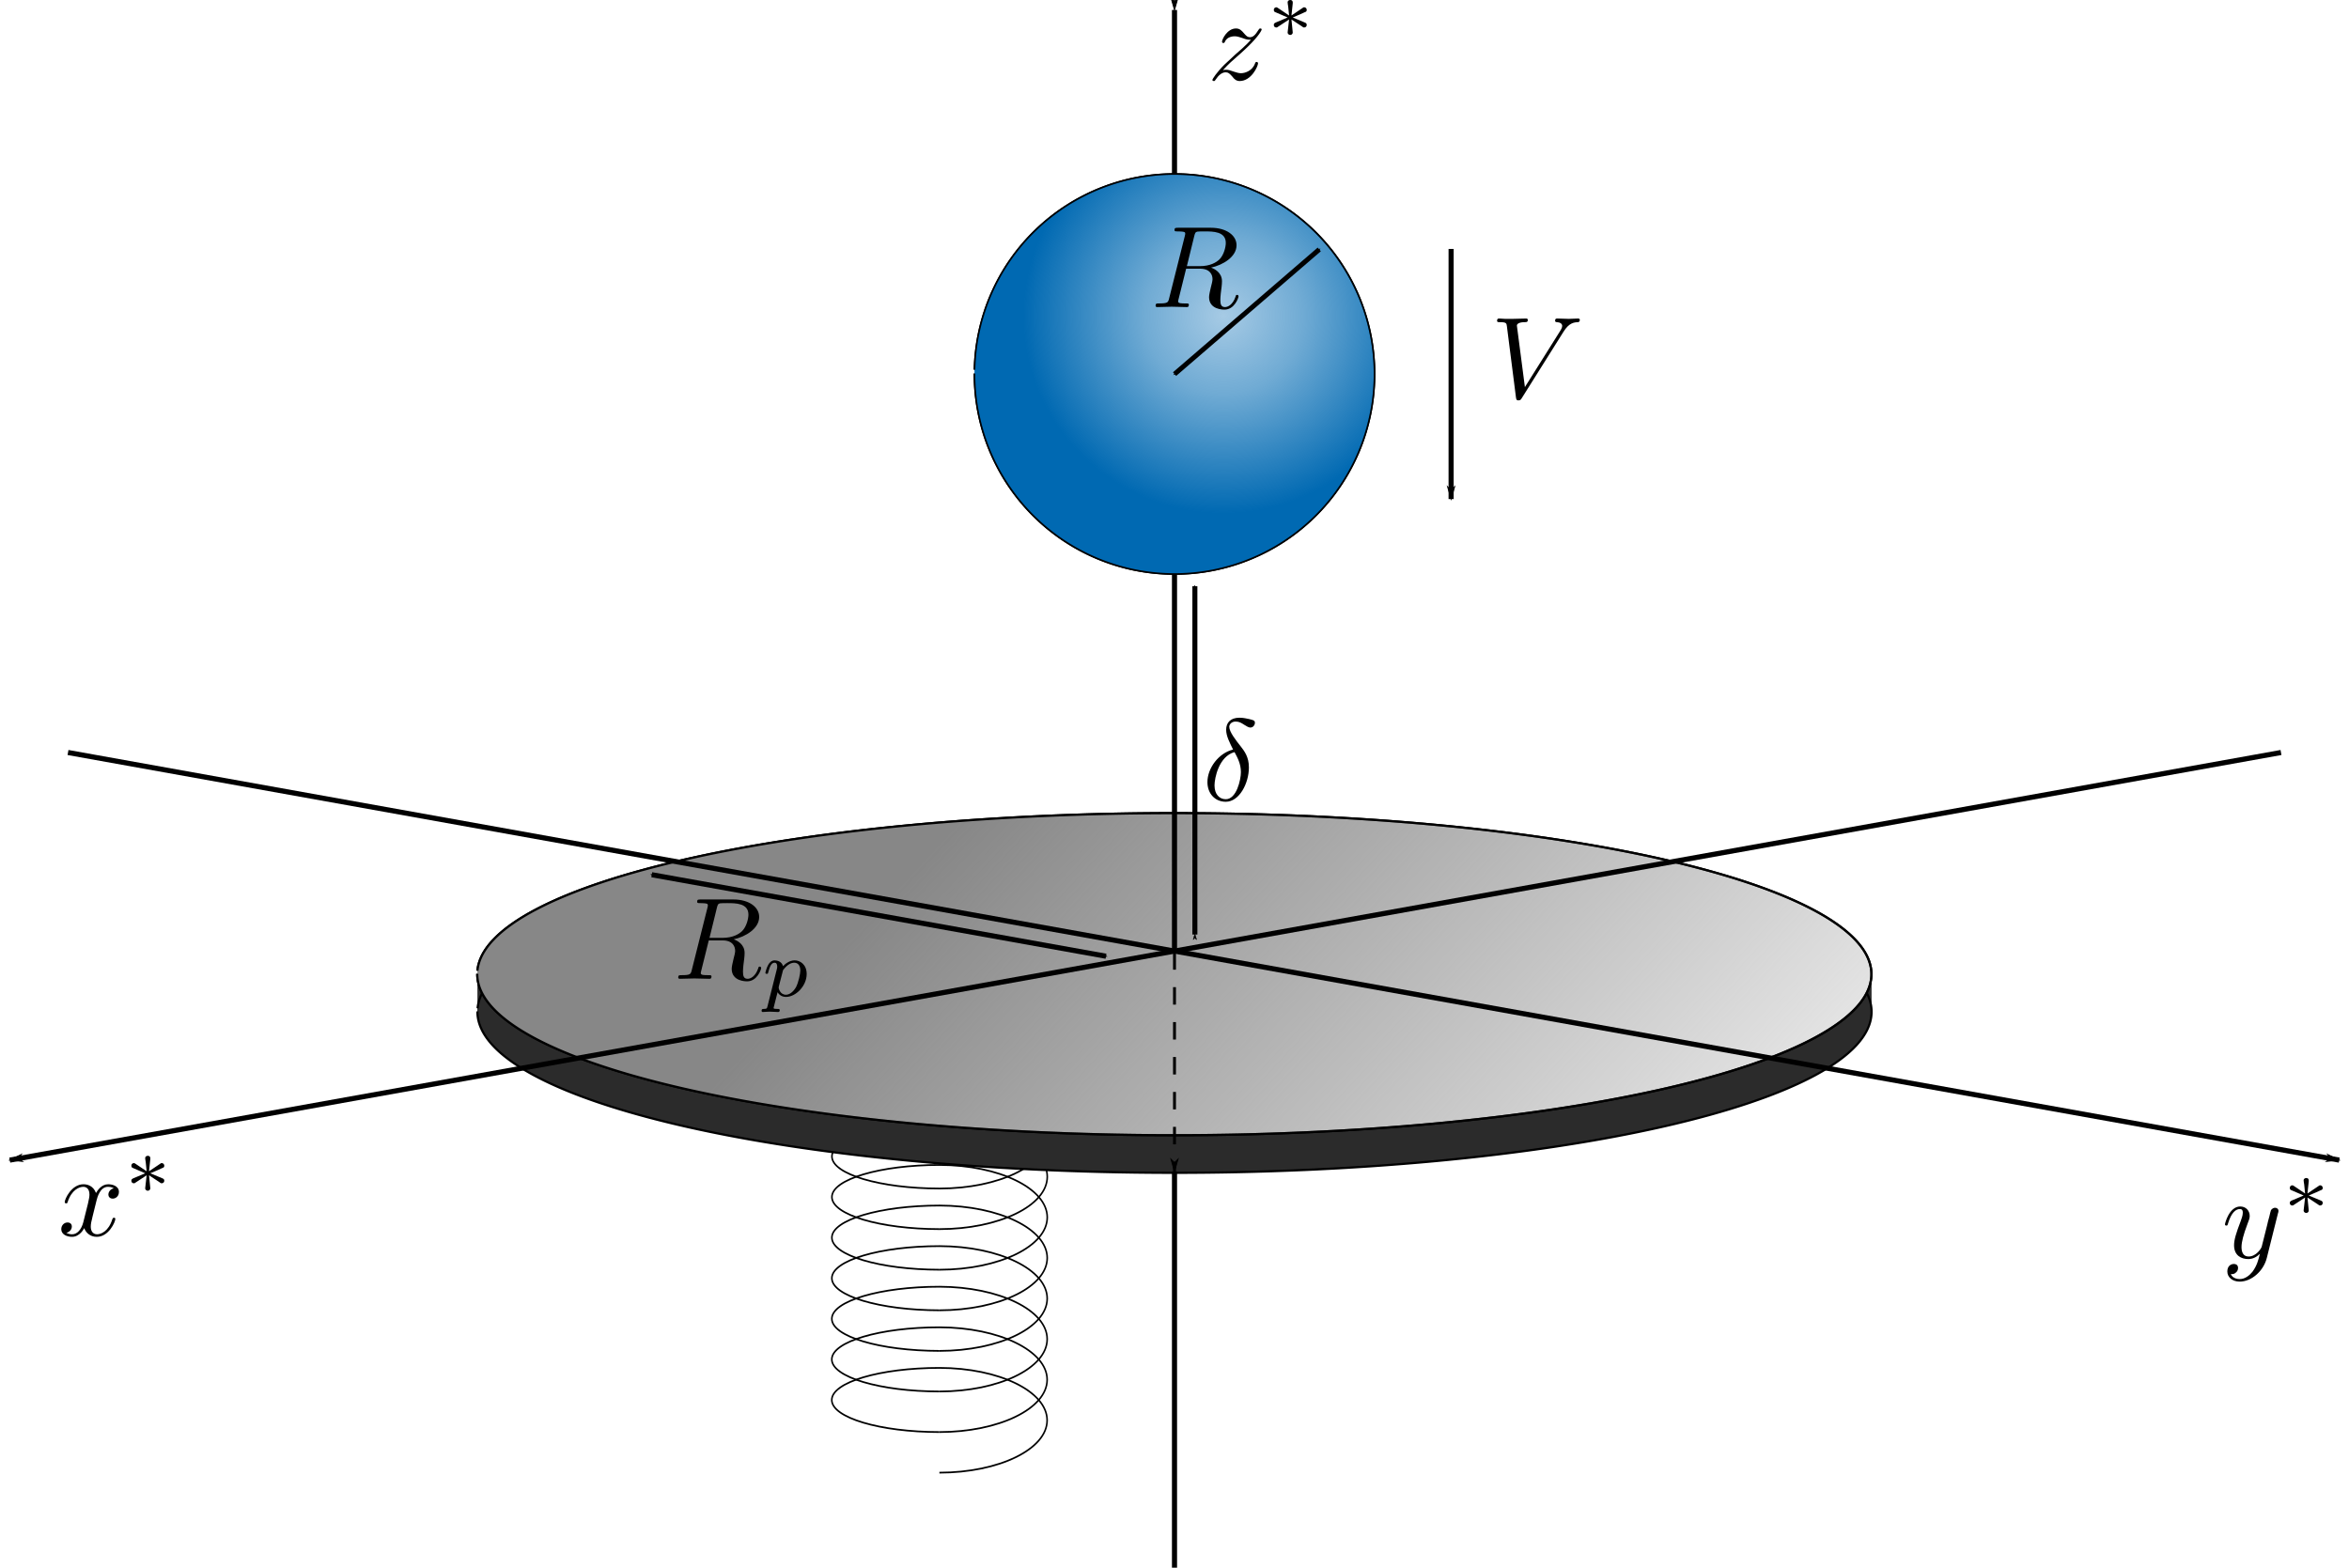<?xml version="1.0" encoding="UTF-8" standalone="no"?>
<svg
   xmlns:ns2="http://www.iki.fi/pav/software/textext/"
   xmlns:dc="http://purl.org/dc/elements/1.1/"
   xmlns:cc="http://creativecommons.org/ns#"
   xmlns:rdf="http://www.w3.org/1999/02/22-rdf-syntax-ns#"
   xmlns:svg="http://www.w3.org/2000/svg"
   xmlns="http://www.w3.org/2000/svg"
   xmlns:xlink="http://www.w3.org/1999/xlink"
   xmlns:sodipodi="http://sodipodi.sourceforge.net/DTD/sodipodi-0.dtd"
   xmlns:inkscape="http://www.inkscape.org/namespaces/inkscape"
   inkscape:export-ydpi="96"
   inkscape:export-xdpi="96"
   inkscape:export-filename="/home/michael/Documents/cantilever_paper_data/Diagrams/schematic_diagram.png"
   sodipodi:docname="schematic_diagram.svg"
   inkscape:version="1.0 (1.0+r73+1)"
   id="svg953"
   version="1.1"
   viewBox="0 0 213.444 142.468"
   height="142.468mm"
   width="213.444mm">
  <defs
     id="defs947">
    <marker
       inkscape:isstock="true"
       style="overflow:visible;"
       id="marker7234"
       refX="0.0"
       refY="0.0"
       orient="auto"
       inkscape:stockid="Arrow1Mend">
      <path
         transform="scale(0.4) rotate(180) translate(10,0)"
         style="fill-rule:evenodd;stroke:#000000;stroke-width:1pt;stroke-opacity:1;fill:#000000;fill-opacity:1"
         d="M 0.0,0.0 L 5.0,-5.0 L -12.5,0.0 L 5.0,5.0 L 0.0,0.0 z "
         id="path7232" />
    </marker>
    <marker
       inkscape:isstock="true"
       style="overflow:visible"
       id="marker7098"
       refX="0"
       refY="0"
       orient="auto"
       inkscape:stockid="Arrow1Mstart">
      <path
         transform="matrix(0.4,0,0,0.4,4,0)"
         style="fill:#000000;fill-opacity:1;fill-rule:evenodd;stroke:#000000;stroke-width:1pt;stroke-opacity:1"
         d="M 0,0 5,-5 -12.5,0 5,5 Z"
         id="path7096" />
    </marker>
    <marker
       inkscape:collect="always"
       inkscape:stockid="Arrow1Mstart"
       orient="auto"
       refY="0"
       refX="0"
       id="marker6305"
       style="overflow:visible"
       inkscape:isstock="true">
      <path
         id="path6303"
         d="M 0,0 5,-5 -12.5,0 5,5 Z"
         style="fill:#000000;fill-opacity:1;fill-rule:evenodd;stroke:#000000;stroke-width:1pt;stroke-opacity:1"
         transform="matrix(0.4,0,0,0.4,4,0)" />
    </marker>
    <marker
       inkscape:isstock="true"
       style="overflow:visible"
       id="marker6133"
       refX="0"
       refY="0"
       orient="auto"
       inkscape:stockid="Arrow1Send">
      <path
         transform="matrix(-0.2,0,0,-0.2,-1.2,0)"
         style="fill:#000000;fill-opacity:1;fill-rule:evenodd;stroke:#000000;stroke-width:1pt;stroke-opacity:1"
         d="M 0,0 5,-5 -12.5,0 5,5 Z"
         id="path6131" />
    </marker>
    <marker
       inkscape:isstock="true"
       style="overflow:visible"
       id="marker6027"
       refX="0"
       refY="0"
       orient="auto"
       inkscape:stockid="Arrow1Mend">
      <path
         transform="matrix(-0.4,0,0,-0.4,-4,0)"
         style="fill:#000000;fill-opacity:1;fill-rule:evenodd;stroke:#000000;stroke-width:1pt;stroke-opacity:1"
         d="M 0,0 5,-5 -12.5,0 5,5 Z"
         id="path6025" />
    </marker>
    <marker
       inkscape:isstock="true"
       style="overflow:visible"
       id="marker5933"
       refX="0"
       refY="0"
       orient="auto"
       inkscape:stockid="Arrow1Sstart">
      <path
         transform="matrix(0.2,0,0,0.2,1.2,0)"
         style="fill:#000000;fill-opacity:1;fill-rule:evenodd;stroke:#000000;stroke-width:1pt;stroke-opacity:1"
         d="M 0,0 5,-5 -12.5,0 5,5 Z"
         id="path5931" />
    </marker>
    <marker
       inkscape:isstock="true"
       style="overflow:visible"
       id="marker5845"
       refX="0"
       refY="0"
       orient="auto"
       inkscape:stockid="Arrow1Mstart">
      <path
         transform="matrix(0.4,0,0,0.4,4,0)"
         style="fill:#000000;fill-opacity:1;fill-rule:evenodd;stroke:#000000;stroke-width:1pt;stroke-opacity:1"
         d="M 0,0 5,-5 -12.5,0 5,5 Z"
         id="path5843" />
    </marker>
    <marker
       inkscape:stockid="Arrow1Send"
       orient="auto"
       refY="0"
       refX="0"
       id="marker5751"
       style="overflow:visible"
       inkscape:isstock="true">
      <path
         id="path5749"
         d="M 0,0 5,-5 -12.5,0 5,5 Z"
         style="fill:#000000;fill-opacity:1;fill-rule:evenodd;stroke:#000000;stroke-width:1pt;stroke-opacity:1"
         transform="matrix(-0.2,0,0,-0.2,-1.2,0)" />
    </marker>
    <marker
       inkscape:isstock="true"
       style="overflow:visible"
       id="Arrow1Sstart"
       refX="0"
       refY="0"
       orient="auto"
       inkscape:stockid="Arrow1Sstart">
      <path
         transform="matrix(0.2,0,0,0.2,1.2,0)"
         style="fill:#000000;fill-opacity:1;fill-rule:evenodd;stroke:#000000;stroke-width:1pt;stroke-opacity:1"
         d="M 0,0 5,-5 -12.5,0 5,5 Z"
         id="path3327" />
    </marker>
    <marker
       inkscape:isstock="true"
       style="overflow:visible"
       id="Arrow1Mend"
       refX="0"
       refY="0"
       orient="auto"
       inkscape:stockid="Arrow1Mend">
      <path
         transform="matrix(-0.4,0,0,-0.4,-4,0)"
         style="fill:#000000;fill-opacity:1;fill-rule:evenodd;stroke:#000000;stroke-width:1pt;stroke-opacity:1"
         d="M 0,0 5,-5 -12.5,0 5,5 Z"
         id="path3324" />
    </marker>
    <marker
       inkscape:collect="always"
       inkscape:isstock="true"
       style="overflow:visible"
       id="Arrow1Mstart"
       refX="0"
       refY="0"
       orient="auto"
       inkscape:stockid="Arrow1Mstart">
      <path
         transform="matrix(0.4,0,0,0.4,4,0)"
         style="fill:#000000;fill-opacity:1;fill-rule:evenodd;stroke:#000000;stroke-width:1pt;stroke-opacity:1"
         d="M 0,0 5,-5 -12.5,0 5,5 Z"
         id="path3321" />
    </marker>
    <marker
       inkscape:stockid="Arrow1Lstart"
       orient="auto"
       refY="0"
       refX="0"
       id="marker3727"
       style="overflow:visible"
       inkscape:isstock="true">
      <path
         id="path3725"
         d="M 0,0 5,-5 -12.5,0 5,5 Z"
         style="fill:#000000;fill-opacity:1;fill-rule:evenodd;stroke:#000000;stroke-width:1pt;stroke-opacity:1"
         transform="matrix(0.8,0,0,0.8,10,0)" />
    </marker>
    <marker
       inkscape:isstock="true"
       style="overflow:visible"
       id="Arrow1Lend"
       refX="0"
       refY="0"
       orient="auto"
       inkscape:stockid="Arrow1Lend">
      <path
         transform="matrix(-0.8,0,0,-0.8,-10,0)"
         style="fill:#000000;fill-opacity:1;fill-rule:evenodd;stroke:#000000;stroke-width:1pt;stroke-opacity:1"
         d="M 0,0 5,-5 -12.5,0 5,5 Z"
         id="path3318" />
    </marker>
    <linearGradient
       id="linearGradient2950"
       inkscape:collect="always">
      <stop
         id="stop2946"
         offset="0"
         style="stop-color:#878787;stop-opacity:1;" />
      <stop
         id="stop2948"
         offset="1"
         style="stop-color:#878787;stop-opacity:0" />
    </linearGradient>
    <marker
       inkscape:collect="always"
       inkscape:isstock="true"
       style="overflow:visible"
       id="marker1868"
       refX="0"
       refY="0"
       orient="auto"
       inkscape:stockid="Arrow1Lstart">
      <path
         transform="matrix(0.8,0,0,0.8,10,0)"
         style="fill:#000000;fill-opacity:1;fill-rule:evenodd;stroke:#000000;stroke-width:1pt;stroke-opacity:1"
         d="M 0,0 5,-5 -12.5,0 5,5 Z"
         id="path1866" />
    </marker>
    <marker
       inkscape:stockid="Arrow1Lstart"
       orient="auto"
       refY="0"
       refX="0"
       id="marker1798"
       style="overflow:visible"
       inkscape:isstock="true"
       inkscape:collect="always">
      <path
         id="path1796"
         d="M 0,0 5,-5 -12.5,0 5,5 Z"
         style="fill:#000000;fill-opacity:1;fill-rule:evenodd;stroke:#000000;stroke-width:1pt;stroke-opacity:1"
         transform="matrix(0.8,0,0,0.8,10,0)" />
    </marker>
    <marker
       inkscape:stockid="Arrow1Lstart"
       orient="auto"
       refY="0"
       refX="0"
       id="Arrow1Lstart"
       style="overflow:visible"
       inkscape:isstock="true">
      <path
         id="path1520"
         d="M 0,0 5,-5 -12.5,0 5,5 Z"
         style="fill:#000000;fill-opacity:1;fill-rule:evenodd;stroke:#000000;stroke-width:1pt;stroke-opacity:1"
         transform="matrix(0.8,0,0,0.8,10,0)" />
    </marker>
    <marker
       inkscape:stockid="Arrow1Lstart"
       orient="auto"
       refY="0"
       refX="0"
       id="marker1868-6"
       style="overflow:visible"
       inkscape:isstock="true">
      <path
         id="path1866-7"
         d="M 0,0 5,-5 -12.5,0 5,5 Z"
         style="fill:#000000;fill-opacity:1;fill-rule:evenodd;stroke:#000000;stroke-width:1pt;stroke-opacity:1"
         transform="matrix(0.8,0,0,0.8,10,0)" />
    </marker>
    <marker
       inkscape:stockid="Arrow1Lstart"
       orient="auto"
       refY="0"
       refX="0"
       id="marker1868-3"
       style="overflow:visible"
       inkscape:isstock="true">
      <path
         id="path1866-5"
         d="M 0,0 5,-5 -12.5,0 5,5 Z"
         style="fill:#000000;fill-opacity:1;fill-rule:evenodd;stroke:#000000;stroke-width:1pt;stroke-opacity:1"
         transform="matrix(0.8,0,0,0.8,10,0)" />
    </marker>
    <radialGradient
       gradientTransform="matrix(0.293,-0.01,0.01,0.289,109.173,53.823)"
       gradientUnits="userSpaceOnUse"
       r="62.066"
       fy="120.264"
       fx="126.128"
       cy="120.264"
       cx="126.128"
       id="radialGradient908"
       xlink:href="#linearGradient902"
       inkscape:collect="always" />
    <linearGradient
       id="linearGradient902"
       inkscape:collect="always">
      <stop
         style="stop-color:#0068b3;stop-opacity:0.349"
         offset="0"
         id="stop900" />
      <stop
         style="stop-color:#0069b2;stop-opacity:0.561"
         offset="0.395"
         id="stop927" />
      <stop
         style="stop-color:#0069b2;stop-opacity:1"
         offset="1"
         id="stop898" />
    </linearGradient>
    <linearGradient
       gradientTransform="translate(0,3.175)"
       gradientUnits="userSpaceOnUse"
       y2="193.354"
       x2="191.269"
       y1="130.048"
       x1="123.334"
       id="linearGradient2952"
       xlink:href="#linearGradient2950"
       inkscape:collect="always" />
  </defs>
  <sodipodi:namedview
     fit-margin-bottom="0"
     fit-margin-right="0"
     fit-margin-left="0"
     fit-margin-top="0"
     inkscape:snap-grids="true"
     inkscape:snap-global="false"
     inkscape:snap-nodes="true"
     inkscape:snap-object-midpoints="true"
     inkscape:snap-smooth-nodes="true"
     inkscape:snap-midpoints="true"
     inkscape:object-paths="true"
     inkscape:snap-intersection-paths="true"
     id="base"
     pagecolor="#ffffff"
     bordercolor="#666666"
     borderopacity="1.0"
     inkscape:pageopacity="0.0"
     inkscape:pageshadow="2"
     inkscape:zoom="0.9899495"
     inkscape:cx="195.6666"
     inkscape:cy="328.21789"
     inkscape:document-units="mm"
     inkscape:current-layer="layer4"
     inkscape:document-rotation="0"
     showgrid="true"
     inkscape:window-width="1853"
     inkscape:window-height="1016"
     inkscape:window-x="1987"
     inkscape:window-y="27"
     inkscape:window-maximized="1">
    <inkscape:grid
       originy="-58.615"
       originx="-36.153"
       type="xygrid"
       id="grid1516" />
  </sodipodi:namedview>
  <g
     inkscape:groupmode="layer"
     id="layer4"
     inkscape:label="Spring">
    <g
       transform="matrix(0,-0.588,0.542,0,-0.747,172.276)"
       id="g3183">
      <path
         sodipodi:nodetypes="cscsc"
         d="m 71.657,158.87 c 0.007,-9.978 2.228,-18.052 4.964,-18.045 2.736,0.007 4.954,8.093 4.953,18.069 -0.014,9.972 -3.638,18.042 -8.103,18.035 -4.464,-0.007 -8.083,-8.089 -8.088,-18.063"
         style="fill:none;fill-opacity:0.349;stroke:#000000;stroke-width:0.264;stroke-linejoin:bevel;stroke-miterlimit:4;stroke-dasharray:none;stroke-opacity:1"
         id="path3098" />
      <path
         id="path3098-3"
         style="fill:none;fill-opacity:0.349;stroke:#000000;stroke-width:0.264;stroke-linejoin:bevel;stroke-miterlimit:4;stroke-dasharray:none;stroke-opacity:1"
         d="m 77.93,158.874 c 0.007,-9.978 2.228,-18.052 4.964,-18.045 2.736,0.007 4.954,8.093 4.953,18.069 -0.014,9.972 -3.638,18.042 -8.103,18.035 -4.464,-0.007 -8.083,-8.089 -8.088,-18.063"
         sodipodi:nodetypes="cscsc" />
      <path
         id="path3098-6"
         style="fill:none;fill-opacity:0.349;stroke:#000000;stroke-width:0.264;stroke-linejoin:bevel;stroke-miterlimit:4;stroke-dasharray:none;stroke-opacity:1"
         d="m 84.203,158.878 c 0.007,-9.978 2.228,-18.052 4.964,-18.045 2.736,0.007 4.954,8.093 4.953,18.069 -0.014,9.972 -3.638,18.042 -8.103,18.035 -4.464,-0.007 -8.083,-8.089 -8.088,-18.063"
         sodipodi:nodetypes="cscsc" />
      <path
         sodipodi:nodetypes="cscsc"
         d="m 90.476,158.882 c 0.007,-9.978 2.228,-18.052 4.964,-18.045 2.736,0.007 4.954,8.093 4.953,18.069 -0.014,9.972 -3.638,18.042 -8.103,18.035 -4.464,-0.007 -8.083,-8.089 -8.088,-18.063"
         style="fill:none;fill-opacity:0.349;stroke:#000000;stroke-width:0.264;stroke-linejoin:bevel;stroke-miterlimit:4;stroke-dasharray:none;stroke-opacity:1"
         id="path3098-6-5" />
      <path
         sodipodi:nodetypes="cscsc"
         d="m 96.749,158.886 c 0.007,-9.978 2.228,-18.052 4.964,-18.045 2.736,0.007 4.954,8.093 4.953,18.069 -0.014,9.972 -3.638,18.042 -8.103,18.035 -4.464,-0.007 -8.083,-8.089 -8.088,-18.063"
         style="fill:none;fill-opacity:0.349;stroke:#000000;stroke-width:0.264;stroke-linejoin:bevel;stroke-miterlimit:4;stroke-dasharray:none;stroke-opacity:1"
         id="path3098-6-3" />
      <path
         sodipodi:nodetypes="cscsc"
         d="m 103.022,158.891 c 0.007,-9.978 2.228,-18.052 4.964,-18.045 2.736,0.007 4.954,8.093 4.953,18.069 -0.014,9.972 -3.638,18.042 -8.103,18.035 -4.464,-0.007 -8.083,-8.089 -8.088,-18.063"
         style="fill:none;fill-opacity:0.349;stroke:#000000;stroke-width:0.264;stroke-linejoin:bevel;stroke-miterlimit:4;stroke-dasharray:none;stroke-opacity:1"
         id="path3098-6-56" />
      <path
         sodipodi:nodetypes="cscsc"
         d="m 109.296,158.895 c 0.007,-9.978 2.228,-18.052 4.964,-18.045 2.736,0.007 4.954,8.093 4.953,18.069 -0.014,9.972 -3.638,18.042 -8.103,18.035 -4.464,-0.007 -8.083,-8.089 -8.088,-18.063"
         style="fill:none;fill-opacity:0.349;stroke:#000000;stroke-width:0.264;stroke-linejoin:bevel;stroke-miterlimit:4;stroke-dasharray:none;stroke-opacity:1"
         id="path3098-6-2" />
      <path
         sodipodi:nodetypes="cscsc"
         d="m 115.569,158.899 c 0.007,-9.978 2.228,-18.052 4.964,-18.045 2.736,0.007 4.954,8.093 4.953,18.069 -0.014,9.972 -3.638,18.042 -8.103,18.035 -4.464,-0.007 -8.083,-8.089 -8.088,-18.063"
         style="fill:none;fill-opacity:0.349;stroke:#000000;stroke-width:0.264;stroke-linejoin:bevel;stroke-miterlimit:4;stroke-dasharray:none;stroke-opacity:1"
         id="path3098-6-9" />
      <path
         sodipodi:nodetypes="cscsc"
         d="m 121.842,158.903 c 0.007,-9.978 2.228,-18.052 4.964,-18.045 2.736,0.007 4.954,8.093 4.953,18.069 -0.014,9.972 -3.638,18.042 -8.103,18.035 -4.464,-0.007 -8.083,-8.089 -8.088,-18.063"
         style="fill:none;fill-opacity:0.349;stroke:#000000;stroke-width:0.264;stroke-linejoin:bevel;stroke-miterlimit:4;stroke-dasharray:none;stroke-opacity:1"
         id="path3098-6-1" />
    </g>
  </g>
  <g
     transform="translate(-36.153,-58.615)"
     sodipodi:insensitive="true"
     inkscape:groupmode="layer"
     id="layer2"
     inkscape:label="Plate">
    <rect
       style="fill:#2b2b2b;fill-opacity:1;stroke:#000000;stroke-width:0;stroke-miterlimit:4;stroke-dasharray:none"
       id="rect1571"
       width="126.681"
       height="3.733"
       x="79.534"
       y="146.829" />
    <path
       d="m 79.549,150.246 a 63.341,14.635 0 0 1 64.39,-14.317 63.341,14.635 0 0 1 62.272,14.809 63.341,14.635 0 0 1 -63.791,14.459 63.341,14.635 0 0 1 -62.885,-14.67"
       sodipodi:arc-type="arc"
       sodipodi:open="true"
       sodipodi:end="3.1439663"
       sodipodi:start="3.1631998"
       sodipodi:ry="14.635174"
       sodipodi:rx="63.340561"
       sodipodi:cy="150.56224"
       sodipodi:cx="142.87508"
       sodipodi:type="arc"
       id="path1569-5"
       style="fill:#2b2b2b;fill-opacity:1;stroke:#000000;stroke-width:0.2;stroke-miterlimit:4;stroke-dasharray:none" />
    <path
       d="m 79.535,146.829 a 63.341,14.635 0 0 1 64.39,-14.317 63.341,14.635 0 0 1 62.272,14.809 63.341,14.635 0 0 1 -63.791,14.459 63.341,14.635 0 0 1 -62.885,-14.67"
       sodipodi:arc-type="arc"
       sodipodi:open="true"
       sodipodi:end="3.1439663"
       sodipodi:start="3.1631998"
       sodipodi:ry="14.635174"
       sodipodi:rx="63.340561"
       sodipodi:cy="147.14555"
       sodipodi:cx="142.86029"
       sodipodi:type="arc"
       id="path1569-0"
       style="fill:#ffffff;fill-opacity:1;stroke:#000000;stroke-width:0.2;stroke-miterlimit:4;stroke-dasharray:none" />
    <path
       style="fill:url(#linearGradient2952);fill-opacity:1;stroke:#000000;stroke-width:0.2;stroke-miterlimit:4;stroke-dasharray:none"
       id="path1569"
       sodipodi:type="arc"
       sodipodi:cx="142.86029"
       sodipodi:cy="147.14555"
       sodipodi:rx="63.340561"
       sodipodi:ry="14.635173"
       sodipodi:start="3.1631998"
       sodipodi:end="3.1439663"
       sodipodi:open="true"
       sodipodi:arc-type="arc"
       d="m 79.535,146.829 a 63.341,14.635 0 0 1 64.39,-14.317 63.341,14.635 0 0 1 62.272,14.809 63.341,14.635 0 0 1 -63.791,14.459 63.341,14.635 0 0 1 -62.885,-14.67" />
  </g>
  <g
     transform="translate(-36.153,-58.615)"
     sodipodi:insensitive="true"
     inkscape:label="Arrows"
     id="layer5"
     inkscape:groupmode="layer">
    <path
       id="path3307"
       d="M 168.01,81.238 V 103.97"
       style="fill:none;stroke:#000000;stroke-width:0.465;stroke-linecap:butt;stroke-linejoin:miter;stroke-miterlimit:4;stroke-dasharray:none;stroke-opacity:1;marker-end:url(#Arrow1Lend)" />
    <g
       transform="matrix(1.058,0,0,1.058,172.186,87.561)"
       ns2:version="1.1.0"
       ns2:texconverter="pdflatex"
       ns2:pdfconverter="inkscape"
       ns2:text="$V$"
       ns2:preamble="/home/michael/.config/inkscape/extensions/textext/default_packages.tex"
       ns2:scale="3.0"
       ns2:alignment="middle center"
       ns2:inkscapeversion="1.0"
       ns2:jacobian_sqrt="1.05833"
       id="g3663">
      <defs
         id="id-898df9f8-8a66-4c51-8e48-7d98f16747d5">
        <g
           id="id-e8c469b8-5e79-46b2-9a43-918c7c1576f9">
          <symbol
             id="id-e5f621ad-723e-4eb1-a841-1a8a818aa8cb"
             overflow="visible">
            <path
               id="id-617fc110-4ffb-4080-b020-3927f0318185"
               d=""
               style="stroke:none" />
          </symbol>
          <symbol
             id="id-3a1cccf0-ae69-4c44-975d-96bff4619fd0"
             overflow="visible">
            <path
               id="id-acde1eeb-9967-4ff1-941a-35ce492bf485"
               d="M 6.266,-5.672 C 6.75,-6.453 7.172,-6.484 7.531,-6.5 c 0.125,-0.016 0.141,-0.172 0.141,-0.188 0,-0.078 -0.062,-0.125 -0.141,-0.125 -0.25,0 -0.547,0.031 -0.812,0.031 -0.328,0 -0.672,-0.031 -0.984,-0.031 -0.062,0 -0.188,0 -0.188,0.188 0,0.109 0.078,0.125 0.156,0.125 0.266,0.016 0.453,0.125 0.453,0.328 0,0.156 -0.141,0.375 -0.141,0.375 l -3.062,4.875 -0.688,-5.281 C 2.266,-6.375 2.5,-6.5 2.953,-6.5 c 0.141,0 0.25,0 0.25,-0.203 0,-0.078 -0.078,-0.109 -0.125,-0.109 -0.406,0 -0.828,0.031 -1.25,0.031 -0.172,0 -0.359,0 -0.547,0 -0.172,0 -0.359,-0.031 -0.531,-0.031 -0.078,0 -0.188,0 -0.188,0.188 0,0.125 0.078,0.125 0.25,0.125 0.547,0 0.562,0.094 0.594,0.344 L 2.188,-0.016 C 2.219,0.188 2.266,0.219 2.391,0.219 c 0.156,0 0.203,-0.047 0.281,-0.172 z m 0,0"
               style="stroke:none" />
          </symbol>
        </g>
      </defs>
      <g
         transform="translate(-149.275,-127.953)"
         id="id-9f1c06e2-c855-4d73-8d90-bf3425fc4c43">
        <g
           id="id-6bcdb9fd-5cab-4c74-8a51-be6ee2851723"
           style="fill:#000000;fill-opacity:1">
          <g
             transform="translate(148.712,134.765)"
             id="g3659">
            <path
               id="id-c41e5110-bff4-4650-a905-8bd2772108cb"
               d="M 6.266,-5.672 C 6.75,-6.453 7.172,-6.484 7.531,-6.5 c 0.125,-0.016 0.141,-0.172 0.141,-0.188 0,-0.078 -0.062,-0.125 -0.141,-0.125 -0.25,0 -0.547,0.031 -0.812,0.031 -0.328,0 -0.672,-0.031 -0.984,-0.031 -0.062,0 -0.188,0 -0.188,0.188 0,0.109 0.078,0.125 0.156,0.125 0.266,0.016 0.453,0.125 0.453,0.328 0,0.156 -0.141,0.375 -0.141,0.375 l -3.062,4.875 -0.688,-5.281 C 2.266,-6.375 2.5,-6.5 2.953,-6.5 c 0.141,0 0.25,0 0.25,-0.203 0,-0.078 -0.078,-0.109 -0.125,-0.109 -0.406,0 -0.828,0.031 -1.25,0.031 -0.172,0 -0.359,0 -0.547,0 -0.172,0 -0.359,-0.031 -0.531,-0.031 -0.078,0 -0.188,0 -0.188,0.188 0,0.125 0.078,0.125 0.25,0.125 0.547,0 0.562,0.094 0.594,0.344 L 2.188,-0.016 C 2.219,0.188 2.266,0.219 2.391,0.219 c 0.156,0 0.203,-0.047 0.281,-0.172 z m 0,0"
               style="stroke:none" />
          </g>
        </g>
      </g>
    </g>
    <path
       id="path5747"
       d="M 144.727,143.544 V 111.891"
       style="fill:none;stroke:#000000;stroke-width:0.455;stroke-linecap:butt;stroke-linejoin:bevel;stroke-miterlimit:4;stroke-dasharray:none;stroke-opacity:1;marker-start:url(#marker6305);marker-end:url(#marker6027)" />
    <g
       transform="matrix(1.058,0,0,1.058,145.867,123.839)"
       ns2:version="1.1.0"
       ns2:texconverter="pdflatex"
       ns2:pdfconverter="inkscape"
       ns2:text="$\\delta$"
       ns2:preamble="/home/michael/.config/inkscape/extensions/textext/default_packages.tex"
       ns2:scale="3.0"
       ns2:alignment="middle center"
       ns2:inkscapeversion="1.0"
       ns2:jacobian_sqrt="1.05833"
       id="g6533">
      <defs
         id="id-60f81b8f-d2de-4475-a3d3-8d552949d1cc">
        <g
           id="id-8bfb07e8-4141-42dd-bbf1-c22673f25b69">
          <symbol
             id="id-76bbc92c-3c62-4d6e-a887-454316eb20b5"
             overflow="visible">
            <path
               id="id-8c9634ec-e7c7-416a-a9ad-1d6cccd729c2"
               d=""
               style="stroke:none" />
          </symbol>
          <symbol
             id="id-dc662484-9358-4309-9912-c89310daa30d"
             overflow="visible">
            <path
               id="id-4b41b0ff-9df3-4f0a-b2e3-b1aa9213e4de"
               d="M 2.625,-4.359 C 1.391,-4.062 0.422,-2.766 0.422,-1.562 0.422,-0.594 1.062,0.125 2,0.125 c 1.156,0 1.984,-1.578 1.984,-2.953 0,-0.906 -0.391,-1.406 -0.734,-1.844 C 2.891,-5.125 2.297,-5.875 2.297,-6.312 c 0,-0.219 0.203,-0.453 0.547,-0.453 0.312,0 0.5,0.125 0.719,0.266 0.203,0.125 0.391,0.25 0.547,0.25 C 4.359,-6.25 4.5,-6.484 4.5,-6.656 4.5,-6.875 4.344,-6.891 3.984,-6.984 3.469,-7.094 3.328,-7.094 3.172,-7.094 c -0.781,0 -1.141,0.438 -1.141,1.031 0,0.547 0.297,1.094 0.594,1.703 z m 0.125,0.219 c 0.25,0.469 0.547,1 0.547,1.719 0,0.656 -0.375,2.328 -1.297,2.328 -0.547,0 -0.969,-0.422 -0.969,-1.188 0,-0.625 0.375,-2.5 1.719,-2.859 z m 0,0"
               style="stroke:none" />
          </symbol>
        </g>
      </defs>
      <g
         transform="translate(-149.134,-127.671)"
         id="id-39091222-dc44-49cb-99d1-49bf2c4b8949">
        <g
           id="id-619357b3-2293-4d9a-ab93-018bbf4f67e3"
           style="fill:#000000;fill-opacity:1">
          <g
             transform="translate(148.712,134.765)"
             id="g6529">
            <path
               id="id-930a28fc-0a5f-40a5-95bb-ac6fa037c3ac"
               d="M 2.625,-4.359 C 1.391,-4.062 0.422,-2.766 0.422,-1.562 0.422,-0.594 1.062,0.125 2,0.125 c 1.156,0 1.984,-1.578 1.984,-2.953 0,-0.906 -0.391,-1.406 -0.734,-1.844 C 2.891,-5.125 2.297,-5.875 2.297,-6.312 c 0,-0.219 0.203,-0.453 0.547,-0.453 0.312,0 0.5,0.125 0.719,0.266 0.203,0.125 0.391,0.25 0.547,0.25 C 4.359,-6.25 4.5,-6.484 4.5,-6.656 4.5,-6.875 4.344,-6.891 3.984,-6.984 3.469,-7.094 3.328,-7.094 3.172,-7.094 c -0.781,0 -1.141,0.438 -1.141,1.031 0,0.547 0.297,1.094 0.594,1.703 z m 0.125,0.219 c 0.25,0.469 0.547,1 0.547,1.719 0,0.656 -0.375,2.328 -1.297,2.328 -0.547,0 -0.969,-0.422 -0.969,-1.188 0,-0.625 0.375,-2.5 1.719,-2.859 z m 0,0"
               style="stroke:none" />
          </g>
        </g>
      </g>
    </g>
  </g>
  <g
     transform="translate(-36.153,-58.615)"
     inkscape:label="Axes"
     inkscape:groupmode="layer"
     id="layer1"
     sodipodi:insensitive="true">
    <path
       sodipodi:nodetypes="cccc"
       style="fill:none;stroke:#000000;stroke-width:0.465;stroke-linecap:butt;stroke-linejoin:miter;stroke-miterlimit:4;stroke-dasharray:none;stroke-opacity:1;marker-start:url(#marker1798)"
       d="m 142.875,59.52 v 85.631 m 0,19.926 v 36.006"
       id="path1518" />
    <path
       style="fill:none;stroke:#000000;stroke-width:0.465;stroke-linecap:butt;stroke-linejoin:miter;stroke-miterlimit:4;stroke-dasharray:none;stroke-opacity:1;marker-start:url(#marker1868)"
       d="M 37.042,164.042 243.417,127"
       id="path1830" />
    <path
       id="path1830-6"
       d="M 248.708,164.042 42.333,127"
       style="fill:none;stroke:#000000;stroke-width:0.465;stroke-linecap:butt;stroke-linejoin:miter;stroke-miterlimit:4;stroke-dasharray:none;stroke-opacity:1;marker-start:url(#marker1868-3)" />
    <g
       transform="matrix(1.058,0,0,1.058,238.326,165.671)"
       ns2:version="1.1.0"
       ns2:texconverter="pdflatex"
       ns2:pdfconverter="inkscape"
       ns2:text="$y^*$"
       ns2:preamble="/home/michael/.config/inkscape/extensions/textext/default_packages.tex"
       ns2:scale="3.0"
       ns2:alignment="middle center"
       ns2:inkscapeversion="1.0"
       ns2:jacobian_sqrt="1.05833"
       id="g3131">
      <defs
         id="id-2a45403e-f851-474f-9c79-f7ce6e74ec08">
        <g
           id="id-52581047-843a-485e-90cd-ec26acb77300">
          <symbol
             id="id-e32b170e-f401-405c-b740-6b9c8a53c2e4"
             overflow="visible">
            <path
               id="id-cc6ce988-cd79-4820-9505-7435a17277e9"
               d=""
               style="stroke:none" />
          </symbol>
          <symbol
             id="id-6774b4a7-0dfa-452c-8975-76be099b524f"
             overflow="visible">
            <path
               id="id-e0ff56e4-2f1e-4aae-bff4-7d4580914a61"
               d="m 4.844,-3.797 c 0.047,-0.141 0.047,-0.156 0.047,-0.234 0,-0.172 -0.141,-0.266 -0.297,-0.266 -0.094,0 -0.25,0.062 -0.344,0.203 -0.016,0.062 -0.109,0.359 -0.141,0.547 -0.078,0.25 -0.141,0.531 -0.203,0.797 l -0.453,1.797 c -0.031,0.141 -0.469,0.844 -1.125,0.844 -0.5,0 -0.609,-0.438 -0.609,-0.812 C 1.719,-1.375 1.891,-2 2.219,-2.875 2.375,-3.281 2.422,-3.391 2.422,-3.594 c 0,-0.438 -0.312,-0.812 -0.812,-0.812 -0.953,0 -1.312,1.453 -1.312,1.531 0,0.109 0.094,0.109 0.109,0.109 0.109,0 0.109,-0.031 0.156,-0.188 0.281,-0.938 0.672,-1.234 1.016,-1.234 0.078,0 0.25,0 0.25,0.312 0,0.25 -0.109,0.516 -0.172,0.703 -0.406,1.062 -0.578,1.625 -0.578,2.094 0,0.891 0.625,1.188 1.219,1.188 0.391,0 0.719,-0.172 1,-0.453 -0.125,0.516 -0.25,1.016 -0.641,1.547 -0.266,0.328 -0.641,0.625 -1.094,0.625 -0.141,0 -0.594,-0.031 -0.766,-0.422 0.156,0 0.297,0 0.422,-0.125 C 1.328,1.203 1.422,1.062 1.422,0.875 1.422,0.562 1.156,0.531 1.062,0.531 0.828,0.531 0.5,0.688 0.5,1.172 c 0,0.5 0.438,0.875 1.062,0.875 1.016,0 2.047,-0.906 2.328,-2.031 z m 0,0"
               style="stroke:none" />
          </symbol>
          <symbol
             id="id-d3426356-9d56-4543-9801-f2db60f4a800"
             overflow="visible">
            <path
               id="id-b502f014-b8f4-4a6b-91f5-9951fb1487cf"
               d=""
               style="stroke:none" />
          </symbol>
          <symbol
             id="id-ab1fb2f0-e992-46a2-9523-fea2e9641c3b"
             overflow="visible">
            <path
               id="id-75fc6b7b-cc3e-4e61-81b1-8ace64181cff"
               d="m 2.25,-1.734 c 0.578,-0.25 0.828,-0.344 1,-0.438 0.141,-0.047 0.203,-0.078 0.203,-0.219 0,-0.109 -0.094,-0.219 -0.219,-0.219 -0.047,0 -0.062,0 -0.141,0.062 L 2.141,-1.906 2.25,-2.938 c 0.016,-0.125 0,-0.297 -0.219,-0.297 -0.078,0 -0.219,0.047 -0.219,0.203 0,0.062 0.031,0.266 0.047,0.344 0.016,0.109 0.062,0.625 0.078,0.781 L 0.984,-2.547 c -0.062,-0.031 -0.078,-0.062 -0.141,-0.062 -0.141,0 -0.219,0.109 -0.219,0.219 0,0.141 0.078,0.188 0.141,0.203 L 1.812,-1.734 c -0.562,0.25 -0.828,0.344 -1,0.422 -0.125,0.062 -0.188,0.094 -0.188,0.219 0,0.125 0.078,0.219 0.219,0.219 0.047,0 0.062,0 0.141,-0.062 l 0.953,-0.625 -0.125,1.109 c 0,0.156 0.141,0.219 0.219,0.219 0.094,0 0.219,-0.062 0.219,-0.219 0,-0.062 -0.031,-0.266 -0.031,-0.328 -0.016,-0.125 -0.062,-0.625 -0.078,-0.781 L 2.969,-1.016 C 3.156,-0.875 3.172,-0.875 3.234,-0.875 c 0.125,0 0.219,-0.094 0.219,-0.219 0,-0.141 -0.094,-0.172 -0.156,-0.203 z m 0,0"
               style="stroke:none" />
          </symbol>
        </g>
      </defs>
      <g
         transform="translate(-149.009,-127.915)"
         id="id-8267dd69-72ef-41ca-abe5-82af4223467f">
        <g
           id="id-63bcca25-d905-442c-8ea8-f4b2bd509638"
           style="fill:#000000;fill-opacity:1">
          <g
             transform="translate(148.712,134.765)"
             id="g3123">
            <path
               id="id-5c212084-6e81-420d-bdea-08d3b09300a1"
               d="m 4.844,-3.797 c 0.047,-0.141 0.047,-0.156 0.047,-0.234 0,-0.172 -0.141,-0.266 -0.297,-0.266 -0.094,0 -0.25,0.062 -0.344,0.203 -0.016,0.062 -0.109,0.359 -0.141,0.547 -0.078,0.25 -0.141,0.531 -0.203,0.797 l -0.453,1.797 c -0.031,0.141 -0.469,0.844 -1.125,0.844 -0.5,0 -0.609,-0.438 -0.609,-0.812 C 1.719,-1.375 1.891,-2 2.219,-2.875 2.375,-3.281 2.422,-3.391 2.422,-3.594 c 0,-0.438 -0.312,-0.812 -0.812,-0.812 -0.953,0 -1.312,1.453 -1.312,1.531 0,0.109 0.094,0.109 0.109,0.109 0.109,0 0.109,-0.031 0.156,-0.188 0.281,-0.938 0.672,-1.234 1.016,-1.234 0.078,0 0.25,0 0.25,0.312 0,0.25 -0.109,0.516 -0.172,0.703 -0.406,1.062 -0.578,1.625 -0.578,2.094 0,0.891 0.625,1.188 1.219,1.188 0.391,0 0.719,-0.172 1,-0.453 -0.125,0.516 -0.25,1.016 -0.641,1.547 -0.266,0.328 -0.641,0.625 -1.094,0.625 -0.141,0 -0.594,-0.031 -0.766,-0.422 0.156,0 0.297,0 0.422,-0.125 C 1.328,1.203 1.422,1.062 1.422,0.875 1.422,0.562 1.156,0.531 1.062,0.531 0.828,0.531 0.5,0.688 0.5,1.172 c 0,0.5 0.438,0.875 1.062,0.875 1.016,0 2.047,-0.906 2.328,-2.031 z m 0,0"
               style="stroke:none" />
          </g>
        </g>
        <g
           id="id-447076ec-35d8-49eb-a0a0-ccf0cd23b378"
           style="fill:#000000;fill-opacity:1">
          <g
             transform="translate(153.954,131.149)"
             id="g3127">
            <path
               id="id-bbcfb4bf-8c6e-45cc-b411-d4050483282e"
               d="m 2.25,-1.734 c 0.578,-0.25 0.828,-0.344 1,-0.438 0.141,-0.047 0.203,-0.078 0.203,-0.219 0,-0.109 -0.094,-0.219 -0.219,-0.219 -0.047,0 -0.062,0 -0.141,0.062 L 2.141,-1.906 2.25,-2.938 c 0.016,-0.125 0,-0.297 -0.219,-0.297 -0.078,0 -0.219,0.047 -0.219,0.203 0,0.062 0.031,0.266 0.047,0.344 0.016,0.109 0.062,0.625 0.078,0.781 L 0.984,-2.547 c -0.062,-0.031 -0.078,-0.062 -0.141,-0.062 -0.141,0 -0.219,0.109 -0.219,0.219 0,0.141 0.078,0.188 0.141,0.203 L 1.812,-1.734 c -0.562,0.25 -0.828,0.344 -1,0.422 -0.125,0.062 -0.188,0.094 -0.188,0.219 0,0.125 0.078,0.219 0.219,0.219 0.047,0 0.062,0 0.141,-0.062 l 0.953,-0.625 -0.125,1.109 c 0,0.156 0.141,0.219 0.219,0.219 0.094,0 0.219,-0.062 0.219,-0.219 0,-0.062 -0.031,-0.266 -0.031,-0.328 -0.016,-0.125 -0.062,-0.625 -0.078,-0.781 L 2.969,-1.016 C 3.156,-0.875 3.172,-0.875 3.234,-0.875 c 0.125,0 0.219,-0.094 0.219,-0.219 0,-0.141 -0.094,-0.172 -0.156,-0.203 z m 0,0"
               style="stroke:none" />
          </g>
        </g>
      </g>
    </g>
    <g
       transform="matrix(1.058,0,0,1.058,146.318,58.616)"
       ns2:version="1.1.0"
       ns2:texconverter="pdflatex"
       ns2:pdfconverter="inkscape"
       ns2:text="$z^*$"
       ns2:preamble="/home/michael/.config/inkscape/extensions/textext/default_packages.tex"
       ns2:scale="3.0"
       ns2:alignment="middle center"
       ns2:inkscapeversion="1.0"
       ns2:jacobian_sqrt="1.05833"
       id="g3244">
      <defs
         id="id-159940a0-844f-46af-8dfe-83726cd7f67a">
        <g
           id="id-bfe8f3dd-7c5c-4068-9ce0-d4df61776193">
          <symbol
             id="id-6e136864-c4ca-4cbb-8ede-455993256952"
             overflow="visible">
            <path
               id="id-af0343b4-cc60-4083-a22c-4676c897e68f"
               d=""
               style="stroke:none" />
          </symbol>
          <symbol
             id="id-671d3287-d2c6-49fb-83be-126ecf95dc29"
             overflow="visible">
            <path
               id="id-504961c2-f8f4-44cf-a55d-94026be0a173"
               d="m 1.328,-0.828 c 0.531,-0.578 0.828,-0.828 1.188,-1.141 0,0 0.609,-0.531 0.969,-0.891 C 4.438,-3.781 4.656,-4.266 4.656,-4.312 c 0,-0.094 -0.094,-0.094 -0.109,-0.094 -0.078,0 -0.094,0.016 -0.156,0.109 -0.297,0.484 -0.5,0.641 -0.734,0.641 -0.25,0 -0.359,-0.156 -0.516,-0.328 -0.188,-0.219 -0.359,-0.422 -0.688,-0.422 -0.75,0 -1.203,0.922 -1.203,1.141 0,0.047 0.031,0.109 0.109,0.109 0.094,0 0.109,-0.047 0.141,-0.109 0.188,-0.469 0.766,-0.469 0.844,-0.469 0.203,0 0.391,0.062 0.625,0.141 0.406,0.156 0.516,0.156 0.766,0.156 -0.359,0.422 -1.188,1.141 -1.375,1.297 l -0.906,0.844 C 0.781,-0.625 0.422,-0.062 0.422,0.016 c 0,0.094 0.109,0.094 0.125,0.094 0.078,0 0.094,-0.016 0.156,-0.125 0.234,-0.359 0.531,-0.625 0.859,-0.625 0.219,0 0.328,0.094 0.578,0.375 0.156,0.219 0.344,0.375 0.625,0.375 1,0 1.578,-1.266 1.578,-1.531 0,-0.047 -0.047,-0.109 -0.125,-0.109 -0.094,0 -0.109,0.062 -0.141,0.141 C 3.844,-0.75 3.203,-0.562 2.875,-0.562 c -0.188,0 -0.375,-0.062 -0.578,-0.125 -0.344,-0.125 -0.5,-0.172 -0.703,-0.172 -0.016,0 -0.172,0 -0.266,0.031 z m 0,0"
               style="stroke:none" />
          </symbol>
          <symbol
             id="id-428a941c-b40d-468d-9629-dab62fdceded"
             overflow="visible">
            <path
               id="id-e4bedc2a-ad9c-43b4-a7f1-2e98de10e573"
               d=""
               style="stroke:none" />
          </symbol>
          <symbol
             id="id-156672af-10c5-484d-adcd-329481006daf"
             overflow="visible">
            <path
               id="id-8110a9ed-cdda-415a-9912-890ee3ca8fa7"
               d="m 2.25,-1.734 c 0.578,-0.25 0.828,-0.344 1,-0.438 0.141,-0.047 0.203,-0.078 0.203,-0.219 0,-0.109 -0.094,-0.219 -0.219,-0.219 -0.047,0 -0.062,0 -0.141,0.062 L 2.141,-1.906 2.25,-2.938 c 0.016,-0.125 0,-0.297 -0.219,-0.297 -0.078,0 -0.219,0.047 -0.219,0.203 0,0.062 0.031,0.266 0.047,0.344 0.016,0.109 0.062,0.625 0.078,0.781 L 0.984,-2.547 c -0.062,-0.031 -0.078,-0.062 -0.141,-0.062 -0.141,0 -0.219,0.109 -0.219,0.219 0,0.141 0.078,0.188 0.141,0.203 L 1.812,-1.734 c -0.562,0.25 -0.828,0.344 -1,0.422 -0.125,0.062 -0.188,0.094 -0.188,0.219 0,0.125 0.078,0.219 0.219,0.219 0.047,0 0.062,0 0.141,-0.062 l 0.953,-0.625 -0.125,1.109 c 0,0.156 0.141,0.219 0.219,0.219 0.094,0 0.219,-0.062 0.219,-0.219 0,-0.062 -0.031,-0.266 -0.031,-0.328 -0.016,-0.125 -0.062,-0.625 -0.078,-0.781 L 2.969,-1.016 C 3.156,-0.875 3.172,-0.875 3.234,-0.875 c 0.125,0 0.219,-0.094 0.219,-0.219 0,-0.141 -0.094,-0.172 -0.156,-0.203 z m 0,0"
               style="stroke:none" />
          </symbol>
        </g>
      </defs>
      <g
         transform="translate(-149.134,-127.915)"
         id="id-48ae19b8-825c-4e98-920d-be51f4e519f2">
        <g
           id="id-c5550ca4-82ab-4db1-a5cb-40b3819e249d"
           style="fill:#000000;fill-opacity:1">
          <g
             transform="translate(148.712,134.765)"
             id="g3236">
            <path
               id="id-f80b70d5-d4e8-40fe-a1b2-f04f55feb306"
               d="m 1.328,-0.828 c 0.531,-0.578 0.828,-0.828 1.188,-1.141 0,0 0.609,-0.531 0.969,-0.891 C 4.438,-3.781 4.656,-4.266 4.656,-4.312 c 0,-0.094 -0.094,-0.094 -0.109,-0.094 -0.078,0 -0.094,0.016 -0.156,0.109 -0.297,0.484 -0.5,0.641 -0.734,0.641 -0.25,0 -0.359,-0.156 -0.516,-0.328 -0.188,-0.219 -0.359,-0.422 -0.688,-0.422 -0.75,0 -1.203,0.922 -1.203,1.141 0,0.047 0.031,0.109 0.109,0.109 0.094,0 0.109,-0.047 0.141,-0.109 0.188,-0.469 0.766,-0.469 0.844,-0.469 0.203,0 0.391,0.062 0.625,0.141 0.406,0.156 0.516,0.156 0.766,0.156 -0.359,0.422 -1.188,1.141 -1.375,1.297 l -0.906,0.844 C 0.781,-0.625 0.422,-0.062 0.422,0.016 c 0,0.094 0.109,0.094 0.125,0.094 0.078,0 0.094,-0.016 0.156,-0.125 0.234,-0.359 0.531,-0.625 0.859,-0.625 0.219,0 0.328,0.094 0.578,0.375 0.156,0.219 0.344,0.375 0.625,0.375 1,0 1.578,-1.266 1.578,-1.531 0,-0.047 -0.047,-0.109 -0.125,-0.109 -0.094,0 -0.109,0.062 -0.141,0.141 C 3.844,-0.75 3.203,-0.562 2.875,-0.562 c -0.188,0 -0.375,-0.062 -0.578,-0.125 -0.344,-0.125 -0.5,-0.172 -0.703,-0.172 -0.016,0 -0.172,0 -0.266,0.031 z m 0,0"
               style="stroke:none" />
          </g>
        </g>
        <g
           id="id-ef8fdf2b-7b0a-4385-b198-1709aac5f8f1"
           style="fill:#000000;fill-opacity:1">
          <g
             transform="translate(153.784,131.149)"
             id="g3240">
            <path
               id="id-66980453-21fc-453d-8cc0-63ca65261a1c"
               d="m 2.25,-1.734 c 0.578,-0.25 0.828,-0.344 1,-0.438 0.141,-0.047 0.203,-0.078 0.203,-0.219 0,-0.109 -0.094,-0.219 -0.219,-0.219 -0.047,0 -0.062,0 -0.141,0.062 L 2.141,-1.906 2.25,-2.938 c 0.016,-0.125 0,-0.297 -0.219,-0.297 -0.078,0 -0.219,0.047 -0.219,0.203 0,0.062 0.031,0.266 0.047,0.344 0.016,0.109 0.062,0.625 0.078,0.781 L 0.984,-2.547 c -0.062,-0.031 -0.078,-0.062 -0.141,-0.062 -0.141,0 -0.219,0.109 -0.219,0.219 0,0.141 0.078,0.188 0.141,0.203 L 1.812,-1.734 c -0.562,0.25 -0.828,0.344 -1,0.422 -0.125,0.062 -0.188,0.094 -0.188,0.219 0,0.125 0.078,0.219 0.219,0.219 0.047,0 0.062,0 0.141,-0.062 l 0.953,-0.625 -0.125,1.109 c 0,0.156 0.141,0.219 0.219,0.219 0.094,0 0.219,-0.062 0.219,-0.219 0,-0.062 -0.031,-0.266 -0.031,-0.328 -0.016,-0.125 -0.062,-0.625 -0.078,-0.781 L 2.969,-1.016 C 3.156,-0.875 3.172,-0.875 3.234,-0.875 c 0.125,0 0.219,-0.094 0.219,-0.219 0,-0.141 -0.094,-0.172 -0.156,-0.203 z m 0,0"
               style="stroke:none" />
          </g>
        </g>
      </g>
    </g>
    <path
       id="path4117"
       d="m 142.875,145.151 7e-5,20.046"
       style="fill:none;stroke:#000000;stroke-width:0.265;stroke-linecap:butt;stroke-linejoin:miter;stroke-miterlimit:4;stroke-dasharray:1.587, 1.587;stroke-dashoffset:0;stroke-opacity:1" />
    <path
       sodipodi:nodetypes="cc"
       id="path4119"
       d="m 136.652,145.515 -41.275,-7.408"
       style="fill:none;stroke:#000000;stroke-width:0.465;stroke-linecap:butt;stroke-linejoin:miter;stroke-miterlimit:4;stroke-dasharray:none;stroke-opacity:1;marker-start:url(#marker7098);marker-end:url(#marker7234)" />
    <g
       transform="matrix(1.058,0,0,1.058,97.779,140.358)"
       ns2:version="1.1.0"
       ns2:texconverter="pdflatex"
       ns2:pdfconverter="inkscape"
       ns2:text="$R_p$"
       ns2:preamble="/home/michael/.config/inkscape/extensions/textext/default_packages.tex"
       ns2:scale="3.0"
       ns2:alignment="middle center"
       ns2:inkscapeversion="1.0"
       ns2:jacobian_sqrt="1.05833"
       id="g4395">
      <defs
         id="id-0470b45b-4a35-4d46-bb30-deee07de2dba">
        <g
           id="id-b8ae5bcd-8957-4865-9d0f-eba2b751ae79">
          <symbol
             id="id-d96f277c-32be-4a43-88e0-62b5b4c5e371"
             overflow="visible">
            <path
               id="id-612f49bb-d6ea-481b-9290-0494139195d6"
               d=""
               style="stroke:none" />
          </symbol>
          <symbol
             id="id-c8e4a004-64fd-4b1e-bbf8-c710304ebf59"
             overflow="visible">
            <path
               id="id-0ffd3223-a4a0-41be-867c-fe8c5c26cd5c"
               d="m 3.734,-6.125 c 0.062,-0.234 0.094,-0.328 0.281,-0.359 C 4.109,-6.5 4.422,-6.5 4.625,-6.5 c 0.703,0 1.812,0 1.812,0.984 0,0.344 -0.156,1.031 -0.547,1.422 -0.266,0.25 -0.781,0.578 -1.688,0.578 H 3.094 Z m 1.438,2.734 c 1.016,-0.219 2.188,-0.922 2.188,-1.922 0,-0.859 -0.891,-1.5 -2.203,-1.5 H 2.328 c -0.203,0 -0.297,0 -0.297,0.203 C 2.031,-6.5 2.125,-6.5 2.312,-6.5 c 0.016,0 0.203,0 0.375,0.016 0.188,0.031 0.266,0.031 0.266,0.172 0,0.031 0,0.062 -0.031,0.188 l -1.344,5.344 C 1.484,-0.391 1.469,-0.312 0.672,-0.312 0.5,-0.312 0.406,-0.312 0.406,-0.109 0.406,0 0.531,0 0.547,0 c 0.281,0 0.984,-0.031 1.25,-0.031 0.281,0 1,0.031 1.281,0.031 0.078,0 0.188,0 0.188,-0.203 0,-0.109 -0.078,-0.109 -0.281,-0.109 -0.359,0 -0.641,0 -0.641,-0.172 0,-0.062 0.016,-0.109 0.031,-0.172 l 0.656,-2.641 h 1.188 c 0.906,0 1.078,0.562 1.078,0.906 0,0.141 -0.078,0.453 -0.141,0.688 C 5.094,-1.422 5,-1.062 5,-0.859 5,0.219 6.203,0.219 6.328,0.219 c 0.844,0 1.203,-1 1.203,-1.141 0,-0.125 -0.109,-0.125 -0.125,-0.125 -0.094,0 -0.109,0.062 -0.125,0.141 C 7.031,-0.172 6.594,0 6.375,0 6.047,0 5.969,-0.219 5.969,-0.609 c 0,-0.312 0.062,-0.812 0.109,-1.141 0.016,-0.141 0.031,-0.328 0.031,-0.469 0,-0.766 -0.672,-1.078 -0.938,-1.172 z m 0,0"
               style="stroke:none" />
          </symbol>
          <symbol
             id="id-b238f005-5dee-4909-89b1-3a71cf86dc51"
             overflow="visible">
            <path
               id="id-9f74a7b1-3717-44d9-aa13-fecd0de1fe88"
               d=""
               style="stroke:none" />
          </symbol>
          <symbol
             id="id-328f7ef4-111b-4ec9-8958-049e05baffe7"
             overflow="visible">
            <path
               id="id-eccdfa45-4cde-4605-aaef-c7f9bf1796fe"
               d="m 0.516,0.844 c -0.047,0.203 -0.062,0.25 -0.328,0.25 -0.094,0 -0.188,0 -0.188,0.156 0,0.078 0.062,0.109 0.094,0.109 0.172,0 0.406,-0.031 0.594,-0.031 0.234,0 0.5,0.031 0.734,0.031 0.062,0 0.141,-0.031 0.141,-0.156 0,-0.109 -0.094,-0.109 -0.188,-0.109 -0.156,0 -0.344,0 -0.344,-0.078 0,-0.031 0.062,-0.219 0.078,-0.312 0.094,-0.375 0.188,-0.75 0.266,-1.047 0.078,0.141 0.297,0.406 0.719,0.406 0.844,0 1.781,-0.938 1.781,-1.969 0,-0.812 -0.562,-1.172 -1.031,-1.172 -0.438,0 -0.812,0.297 -1,0.5 -0.109,-0.406 -0.5,-0.5 -0.719,-0.5 -0.266,0 -0.438,0.188 -0.547,0.375 -0.141,0.234 -0.25,0.656 -0.25,0.703 0,0.078 0.094,0.078 0.125,0.078 0.094,0 0.094,-0.016 0.141,-0.203 0.109,-0.406 0.25,-0.75 0.516,-0.75 0.188,0 0.234,0.156 0.234,0.344 0,0.078 -0.016,0.156 -0.031,0.203 z M 1.844,-2.234 C 2.25,-2.781 2.594,-2.875 2.812,-2.875 c 0.281,0 0.516,0.203 0.516,0.672 0,0.281 -0.156,1 -0.359,1.406 -0.188,0.344 -0.516,0.672 -0.875,0.672 -0.5,0 -0.625,-0.531 -0.625,-0.609 0,-0.031 0.016,-0.078 0.016,-0.109 z m 0,0"
               style="stroke:none" />
          </symbol>
        </g>
      </defs>
      <g
         transform="translate(-149.118,-127.953)"
         id="id-54d72c87-0ea7-456f-adfb-5ac988163276">
        <g
           id="id-4add1d6b-1e7f-449c-b03e-1e4590877078"
           style="fill:#000000;fill-opacity:1">
          <g
             transform="translate(148.712,134.765)"
             id="g4387">
            <path
               id="id-321632e2-3b7d-4f81-8f9d-a25dfbd913f2"
               d="m 3.734,-6.125 c 0.062,-0.234 0.094,-0.328 0.281,-0.359 C 4.109,-6.5 4.422,-6.5 4.625,-6.5 c 0.703,0 1.812,0 1.812,0.984 0,0.344 -0.156,1.031 -0.547,1.422 -0.266,0.25 -0.781,0.578 -1.688,0.578 H 3.094 Z m 1.438,2.734 c 1.016,-0.219 2.188,-0.922 2.188,-1.922 0,-0.859 -0.891,-1.5 -2.203,-1.5 H 2.328 c -0.203,0 -0.297,0 -0.297,0.203 C 2.031,-6.5 2.125,-6.5 2.312,-6.5 c 0.016,0 0.203,0 0.375,0.016 0.188,0.031 0.266,0.031 0.266,0.172 0,0.031 0,0.062 -0.031,0.188 l -1.344,5.344 C 1.484,-0.391 1.469,-0.312 0.672,-0.312 0.5,-0.312 0.406,-0.312 0.406,-0.109 0.406,0 0.531,0 0.547,0 c 0.281,0 0.984,-0.031 1.25,-0.031 0.281,0 1,0.031 1.281,0.031 0.078,0 0.188,0 0.188,-0.203 0,-0.109 -0.078,-0.109 -0.281,-0.109 -0.359,0 -0.641,0 -0.641,-0.172 0,-0.062 0.016,-0.109 0.031,-0.172 l 0.656,-2.641 h 1.188 c 0.906,0 1.078,0.562 1.078,0.906 0,0.141 -0.078,0.453 -0.141,0.688 C 5.094,-1.422 5,-1.062 5,-0.859 5,0.219 6.203,0.219 6.328,0.219 c 0.844,0 1.203,-1 1.203,-1.141 0,-0.125 -0.109,-0.125 -0.125,-0.125 -0.094,0 -0.109,0.062 -0.125,0.141 C 7.031,-0.172 6.594,0 6.375,0 6.047,0 5.969,-0.219 5.969,-0.609 c 0,-0.312 0.062,-0.812 0.109,-1.141 0.016,-0.141 0.031,-0.328 0.031,-0.469 0,-0.766 -0.672,-1.078 -0.938,-1.172 z m 0,0"
               style="stroke:none" />
          </g>
        </g>
        <g
           id="id-20705a08-eec8-416b-a972-e171f0098a2f"
           style="fill:#000000;fill-opacity:1">
          <g
             transform="translate(156.277,136.259)"
             id="g4391">
            <path
               id="id-039b190c-9563-4f82-ace8-9cd5e0c5d53e"
               d="m 0.516,0.844 c -0.047,0.203 -0.062,0.25 -0.328,0.25 -0.094,0 -0.188,0 -0.188,0.156 0,0.078 0.062,0.109 0.094,0.109 0.172,0 0.406,-0.031 0.594,-0.031 0.234,0 0.5,0.031 0.734,0.031 0.062,0 0.141,-0.031 0.141,-0.156 0,-0.109 -0.094,-0.109 -0.188,-0.109 -0.156,0 -0.344,0 -0.344,-0.078 0,-0.031 0.062,-0.219 0.078,-0.312 0.094,-0.375 0.188,-0.75 0.266,-1.047 0.078,0.141 0.297,0.406 0.719,0.406 0.844,0 1.781,-0.938 1.781,-1.969 0,-0.812 -0.562,-1.172 -1.031,-1.172 -0.438,0 -0.812,0.297 -1,0.5 -0.109,-0.406 -0.5,-0.5 -0.719,-0.5 -0.266,0 -0.438,0.188 -0.547,0.375 -0.141,0.234 -0.25,0.656 -0.25,0.703 0,0.078 0.094,0.078 0.125,0.078 0.094,0 0.094,-0.016 0.141,-0.203 0.109,-0.406 0.25,-0.75 0.516,-0.75 0.188,0 0.234,0.156 0.234,0.344 0,0.078 -0.016,0.156 -0.031,0.203 z M 1.844,-2.234 C 2.25,-2.781 2.594,-2.875 2.812,-2.875 c 0.281,0 0.516,0.203 0.516,0.672 0,0.281 -0.156,1 -0.359,1.406 -0.188,0.344 -0.516,0.672 -0.875,0.672 -0.5,0 -0.625,-0.531 -0.625,-0.609 0,-0.031 0.016,-0.078 0.016,-0.109 z m 0,0"
               style="stroke:none" />
          </g>
        </g>
      </g>
    </g>
    <g
       transform="matrix(1.058,0,0,1.058,41.719,163.652)"
       ns2:version="1.1.0"
       ns2:texconverter="pdflatex"
       ns2:pdfconverter="inkscape"
       ns2:text="$x^*$"
       ns2:preamble="/home/michael/.config/inkscape/extensions/textext/default_packages.tex"
       ns2:scale="3.0"
       ns2:alignment="middle center"
       ns2:inkscapeversion="1.0"
       ns2:jacobian_sqrt="1.05833"
       id="g7046">
      <defs
         id="id-b6cc4290-0ddd-45dc-9f1b-be5a8afce047">
        <g
           id="id-347c2f0b-4a8b-4566-bd80-85c876a915da">
          <symbol
             id="id-3115fad2-f223-408e-8d8b-17444c161b66"
             overflow="visible">
            <path
               id="id-893458be-503c-43d2-8241-1ca9a07b8e91"
               d=""
               style="stroke:none" />
          </symbol>
          <symbol
             id="id-f5f68d52-fccc-4780-a211-4e4ef4f1689e"
             overflow="visible">
            <path
               id="id-380f743f-2b52-40c9-94b4-cf6e1780e0c5"
               d="M 3.328,-3.016 C 3.391,-3.266 3.625,-4.188 4.312,-4.188 c 0.047,0 0.297,0 0.5,0.125 C 4.531,-4 4.344,-3.766 4.344,-3.516 c 0,0.156 0.109,0.344 0.375,0.344 0.219,0 0.531,-0.172 0.531,-0.578 0,-0.516 -0.578,-0.656 -0.922,-0.656 -0.578,0 -0.922,0.531 -1.047,0.75 -0.25,-0.656 -0.781,-0.75 -1.078,-0.75 -1.031,0 -1.609,1.281 -1.609,1.531 0,0.109 0.109,0.109 0.125,0.109 0.078,0 0.109,-0.031 0.125,-0.109 0.344,-1.062 1,-1.312 1.344,-1.312 0.188,0 0.531,0.094 0.531,0.672 0,0.312 -0.172,0.969 -0.531,2.375 -0.156,0.609 -0.516,1.031 -0.953,1.031 -0.062,0 -0.281,0 -0.5,-0.125 0.25,-0.062 0.469,-0.266 0.469,-0.547 0,-0.266 -0.219,-0.344 -0.359,-0.344 -0.312,0 -0.547,0.25 -0.547,0.578 0,0.453 0.484,0.656 0.922,0.656 0.672,0 1.031,-0.703 1.047,-0.75 0.125,0.359 0.484,0.75 1.078,0.75 1.031,0 1.594,-1.281 1.594,-1.531 0,-0.109 -0.078,-0.109 -0.109,-0.109 -0.094,0 -0.109,0.047 -0.141,0.109 -0.328,1.078 -1,1.312 -1.312,1.312 -0.391,0 -0.547,-0.312 -0.547,-0.656 0,-0.219 0.047,-0.438 0.156,-0.875 z m 0,0"
               style="stroke:none" />
          </symbol>
          <symbol
             id="id-56084b94-e7db-4b07-8036-bb5d6918fff0"
             overflow="visible">
            <path
               id="id-88173b0f-9e4f-4ef8-a392-e39181740ad3"
               d=""
               style="stroke:none" />
          </symbol>
          <symbol
             id="id-8d939a5b-edda-4ed2-a11c-636d8b07c7d1"
             overflow="visible">
            <path
               id="id-4d1221bc-6f53-479c-8aeb-e2382c7b0ef1"
               d="m 2.25,-1.734 c 0.578,-0.25 0.828,-0.344 1,-0.438 0.141,-0.047 0.203,-0.078 0.203,-0.219 0,-0.109 -0.094,-0.219 -0.219,-0.219 -0.047,0 -0.062,0 -0.141,0.062 L 2.141,-1.906 2.25,-2.938 c 0.016,-0.125 0,-0.297 -0.219,-0.297 -0.078,0 -0.219,0.047 -0.219,0.203 0,0.062 0.031,0.266 0.047,0.344 0.016,0.109 0.062,0.625 0.078,0.781 L 0.984,-2.547 c -0.062,-0.031 -0.078,-0.062 -0.141,-0.062 -0.141,0 -0.219,0.109 -0.219,0.219 0,0.141 0.078,0.188 0.141,0.203 L 1.812,-1.734 c -0.562,0.25 -0.828,0.344 -1,0.422 -0.125,0.062 -0.188,0.094 -0.188,0.219 0,0.125 0.078,0.219 0.219,0.219 0.047,0 0.062,0 0.141,-0.062 l 0.953,-0.625 -0.125,1.109 c 0,0.156 0.141,0.219 0.219,0.219 0.094,0 0.219,-0.062 0.219,-0.219 0,-0.062 -0.031,-0.266 -0.031,-0.328 -0.016,-0.125 -0.062,-0.625 -0.078,-0.781 L 2.969,-1.016 C 3.156,-0.875 3.172,-0.875 3.234,-0.875 c 0.125,0 0.219,-0.094 0.219,-0.219 0,-0.141 -0.094,-0.172 -0.156,-0.203 z m 0,0"
               style="stroke:none" />
          </symbol>
        </g>
      </defs>
      <g
         transform="translate(-149.009,-127.915)"
         id="id-418cab9b-c08e-44a0-aa52-c1a959132514">
        <g
           id="id-84e898ae-2988-4e72-bf17-45b5edf16ba7"
           style="fill:#000000;fill-opacity:1">
          <g
             transform="translate(148.712,134.765)"
             id="g7038">
            <path
               id="id-66b9cd1a-baf2-4e63-910e-deb27f705e09"
               d="M 3.328,-3.016 C 3.391,-3.266 3.625,-4.188 4.312,-4.188 c 0.047,0 0.297,0 0.5,0.125 C 4.531,-4 4.344,-3.766 4.344,-3.516 c 0,0.156 0.109,0.344 0.375,0.344 0.219,0 0.531,-0.172 0.531,-0.578 0,-0.516 -0.578,-0.656 -0.922,-0.656 -0.578,0 -0.922,0.531 -1.047,0.75 -0.25,-0.656 -0.781,-0.75 -1.078,-0.75 -1.031,0 -1.609,1.281 -1.609,1.531 0,0.109 0.109,0.109 0.125,0.109 0.078,0 0.109,-0.031 0.125,-0.109 0.344,-1.062 1,-1.312 1.344,-1.312 0.188,0 0.531,0.094 0.531,0.672 0,0.312 -0.172,0.969 -0.531,2.375 -0.156,0.609 -0.516,1.031 -0.953,1.031 -0.062,0 -0.281,0 -0.5,-0.125 0.25,-0.062 0.469,-0.266 0.469,-0.547 0,-0.266 -0.219,-0.344 -0.359,-0.344 -0.312,0 -0.547,0.25 -0.547,0.578 0,0.453 0.484,0.656 0.922,0.656 0.672,0 1.031,-0.703 1.047,-0.75 0.125,0.359 0.484,0.75 1.078,0.75 1.031,0 1.594,-1.281 1.594,-1.531 0,-0.109 -0.078,-0.109 -0.109,-0.109 -0.094,0 -0.109,0.047 -0.141,0.109 -0.328,1.078 -1,1.312 -1.312,1.312 -0.391,0 -0.547,-0.312 -0.547,-0.656 0,-0.219 0.047,-0.438 0.156,-0.875 z m 0,0"
               style="stroke:none" />
          </g>
        </g>
        <g
           id="id-aa53a1d3-8018-4736-8a57-73bfaa74e262"
           style="fill:#000000;fill-opacity:1">
          <g
             transform="translate(154.406,131.149)"
             id="g7042">
            <path
               id="id-fe7f22c3-8bc6-44b3-a8c8-1e59c9ba439f"
               d="m 2.25,-1.734 c 0.578,-0.25 0.828,-0.344 1,-0.438 0.141,-0.047 0.203,-0.078 0.203,-0.219 0,-0.109 -0.094,-0.219 -0.219,-0.219 -0.047,0 -0.062,0 -0.141,0.062 L 2.141,-1.906 2.25,-2.938 c 0.016,-0.125 0,-0.297 -0.219,-0.297 -0.078,0 -0.219,0.047 -0.219,0.203 0,0.062 0.031,0.266 0.047,0.344 0.016,0.109 0.062,0.625 0.078,0.781 L 0.984,-2.547 c -0.062,-0.031 -0.078,-0.062 -0.141,-0.062 -0.141,0 -0.219,0.109 -0.219,0.219 0,0.141 0.078,0.188 0.141,0.203 L 1.812,-1.734 c -0.562,0.25 -0.828,0.344 -1,0.422 -0.125,0.062 -0.188,0.094 -0.188,0.219 0,0.125 0.078,0.219 0.219,0.219 0.047,0 0.062,0 0.141,-0.062 l 0.953,-0.625 -0.125,1.109 c 0,0.156 0.141,0.219 0.219,0.219 0.094,0 0.219,-0.062 0.219,-0.219 0,-0.062 -0.031,-0.266 -0.031,-0.328 -0.016,-0.125 -0.062,-0.625 -0.078,-0.781 L 2.969,-1.016 C 3.156,-0.875 3.172,-0.875 3.234,-0.875 c 0.125,0 0.219,-0.094 0.219,-0.219 0,-0.141 -0.094,-0.172 -0.156,-0.203 z m 0,0"
               style="stroke:none" />
          </g>
        </g>
      </g>
    </g>
  </g>
  <g
     transform="translate(-36.153,-58.615)"
     inkscape:label="Droplet"
     id="layer3"
     inkscape:groupmode="layer">
    <path
       style="fill:#ffffff;fill-opacity:1;stroke:#000000;stroke-width:0.146;stroke-miterlimit:4;stroke-dasharray:none;stroke-opacity:1"
       id="path881-9"
       sodipodi:type="arc"
       sodipodi:cx="142.875"
       sodipodi:cy="92.604202"
       sodipodi:rx="18.176493"
       sodipodi:ry="18.176493"
       sodipodi:start="3.1631998"
       sodipodi:end="3.1439663"
       sodipodi:open="true"
       sodipodi:arc-type="arc"
       d="m 124.703,92.211 a 18.176,18.176 0 0 1 18.478,-17.781 18.176,18.176 0 0 1 17.87,18.392 18.176,18.176 0 0 1 -18.306,17.958 18.176,18.176 0 0 1 -18.046,-18.219" />
    <path
       d="m 124.703,92.211 a 18.176,18.176 0 0 1 18.478,-17.781 18.176,18.176 0 0 1 17.87,18.392 18.176,18.176 0 0 1 -18.306,17.958 18.176,18.176 0 0 1 -18.046,-18.219"
       sodipodi:arc-type="arc"
       sodipodi:open="true"
       sodipodi:end="3.1439663"
       sodipodi:start="3.1631998"
       sodipodi:ry="18.176493"
       sodipodi:rx="18.176493"
       sodipodi:cy="92.604202"
       sodipodi:cx="142.875"
       sodipodi:type="arc"
       id="path881"
       style="fill:url(#radialGradient908);fill-opacity:1;stroke:#000000;stroke-width:0.146;stroke-miterlimit:4;stroke-dasharray:none;stroke-opacity:1" />
    <path
       id="path3723"
       d="M 142.881,92.611 156.03,81.281"
       style="fill:none;stroke:#000000;stroke-width:0.44;stroke-linecap:butt;stroke-linejoin:miter;stroke-miterlimit:4;stroke-dasharray:none;stroke-opacity:1;marker-start:url(#Arrow1Mstart);marker-end:url(#Arrow1Mend)" />
    <g
       transform="matrix(1.058,0,0,1.058,141.155,79.314)"
       ns2:version="1.1.0"
       ns2:texconverter="pdflatex"
       ns2:pdfconverter="inkscape"
       ns2:text="$R$"
       ns2:preamble="/home/michael/.config/inkscape/extensions/textext/default_packages.tex"
       ns2:scale="3.0"
       ns2:alignment="middle center"
       ns2:inkscapeversion="1.0"
       ns2:jacobian_sqrt="1.05833"
       id="g4083">
      <defs
         id="id-9fdec213-d2ef-40c4-812c-e40b01dde6e7">
        <g
           id="id-da590e3a-185e-4843-8a95-5a8cd016c0e9">
          <symbol
             id="id-14b6d726-87d9-466c-9d9a-ea3b12870849"
             overflow="visible">
            <path
               id="id-383de2fe-cfae-4727-839d-40bbf49628da"
               d=""
               style="stroke:none" />
          </symbol>
          <symbol
             id="id-5b8138cc-966f-43f9-ab38-5eff61c1931c"
             overflow="visible">
            <path
               id="id-8d18561e-9ebd-4a75-9e09-50912f2a9237"
               d="m 3.734,-6.125 c 0.062,-0.234 0.094,-0.328 0.281,-0.359 C 4.109,-6.5 4.422,-6.5 4.625,-6.5 c 0.703,0 1.812,0 1.812,0.984 0,0.344 -0.156,1.031 -0.547,1.422 -0.266,0.25 -0.781,0.578 -1.688,0.578 H 3.094 Z m 1.438,2.734 c 1.016,-0.219 2.188,-0.922 2.188,-1.922 0,-0.859 -0.891,-1.5 -2.203,-1.5 H 2.328 c -0.203,0 -0.297,0 -0.297,0.203 C 2.031,-6.5 2.125,-6.5 2.312,-6.5 c 0.016,0 0.203,0 0.375,0.016 0.188,0.031 0.266,0.031 0.266,0.172 0,0.031 0,0.062 -0.031,0.188 l -1.344,5.344 C 1.484,-0.391 1.469,-0.312 0.672,-0.312 0.5,-0.312 0.406,-0.312 0.406,-0.109 0.406,0 0.531,0 0.547,0 c 0.281,0 0.984,-0.031 1.25,-0.031 0.281,0 1,0.031 1.281,0.031 0.078,0 0.188,0 0.188,-0.203 0,-0.109 -0.078,-0.109 -0.281,-0.109 -0.359,0 -0.641,0 -0.641,-0.172 0,-0.062 0.016,-0.109 0.031,-0.172 l 0.656,-2.641 h 1.188 c 0.906,0 1.078,0.562 1.078,0.906 0,0.141 -0.078,0.453 -0.141,0.688 C 5.094,-1.422 5,-1.062 5,-0.859 5,0.219 6.203,0.219 6.328,0.219 c 0.844,0 1.203,-1 1.203,-1.141 0,-0.125 -0.109,-0.125 -0.125,-0.125 -0.094,0 -0.109,0.062 -0.125,0.141 C 7.031,-0.172 6.594,0 6.375,0 6.047,0 5.969,-0.219 5.969,-0.609 c 0,-0.312 0.062,-0.812 0.109,-1.141 0.016,-0.141 0.031,-0.328 0.031,-0.469 0,-0.766 -0.672,-1.078 -0.938,-1.172 z m 0,0"
               style="stroke:none" />
          </symbol>
        </g>
      </defs>
      <g
         transform="translate(-149.118,-127.953)"
         id="id-e70e59db-d7be-4e71-bfc5-4b3d5785b69c">
        <g
           id="id-5a571160-8495-443d-842a-cbd4685f065b"
           style="fill:#000000;fill-opacity:1">
          <g
             transform="translate(148.712,134.765)"
             id="g4079">
            <path
               id="id-c0e8138f-b8c0-4ca3-9c6d-089487cf41d4"
               d="m 3.734,-6.125 c 0.062,-0.234 0.094,-0.328 0.281,-0.359 C 4.109,-6.5 4.422,-6.5 4.625,-6.5 c 0.703,0 1.812,0 1.812,0.984 0,0.344 -0.156,1.031 -0.547,1.422 -0.266,0.25 -0.781,0.578 -1.688,0.578 H 3.094 Z m 1.438,2.734 c 1.016,-0.219 2.188,-0.922 2.188,-1.922 0,-0.859 -0.891,-1.5 -2.203,-1.5 H 2.328 c -0.203,0 -0.297,0 -0.297,0.203 C 2.031,-6.5 2.125,-6.5 2.312,-6.5 c 0.016,0 0.203,0 0.375,0.016 0.188,0.031 0.266,0.031 0.266,0.172 0,0.031 0,0.062 -0.031,0.188 l -1.344,5.344 C 1.484,-0.391 1.469,-0.312 0.672,-0.312 0.5,-0.312 0.406,-0.312 0.406,-0.109 0.406,0 0.531,0 0.547,0 c 0.281,0 0.984,-0.031 1.25,-0.031 0.281,0 1,0.031 1.281,0.031 0.078,0 0.188,0 0.188,-0.203 0,-0.109 -0.078,-0.109 -0.281,-0.109 -0.359,0 -0.641,0 -0.641,-0.172 0,-0.062 0.016,-0.109 0.031,-0.172 l 0.656,-2.641 h 1.188 c 0.906,0 1.078,0.562 1.078,0.906 0,0.141 -0.078,0.453 -0.141,0.688 C 5.094,-1.422 5,-1.062 5,-0.859 5,0.219 6.203,0.219 6.328,0.219 c 0.844,0 1.203,-1 1.203,-1.141 0,-0.125 -0.109,-0.125 -0.125,-0.125 -0.094,0 -0.109,0.062 -0.125,0.141 C 7.031,-0.172 6.594,0 6.375,0 6.047,0 5.969,-0.219 5.969,-0.609 c 0,-0.312 0.062,-0.812 0.109,-1.141 0.016,-0.141 0.031,-0.328 0.031,-0.469 0,-0.766 -0.672,-1.078 -0.938,-1.172 z m 0,0"
               style="stroke:none" />
          </g>
        </g>
      </g>
    </g>
  </g>
</svg>
